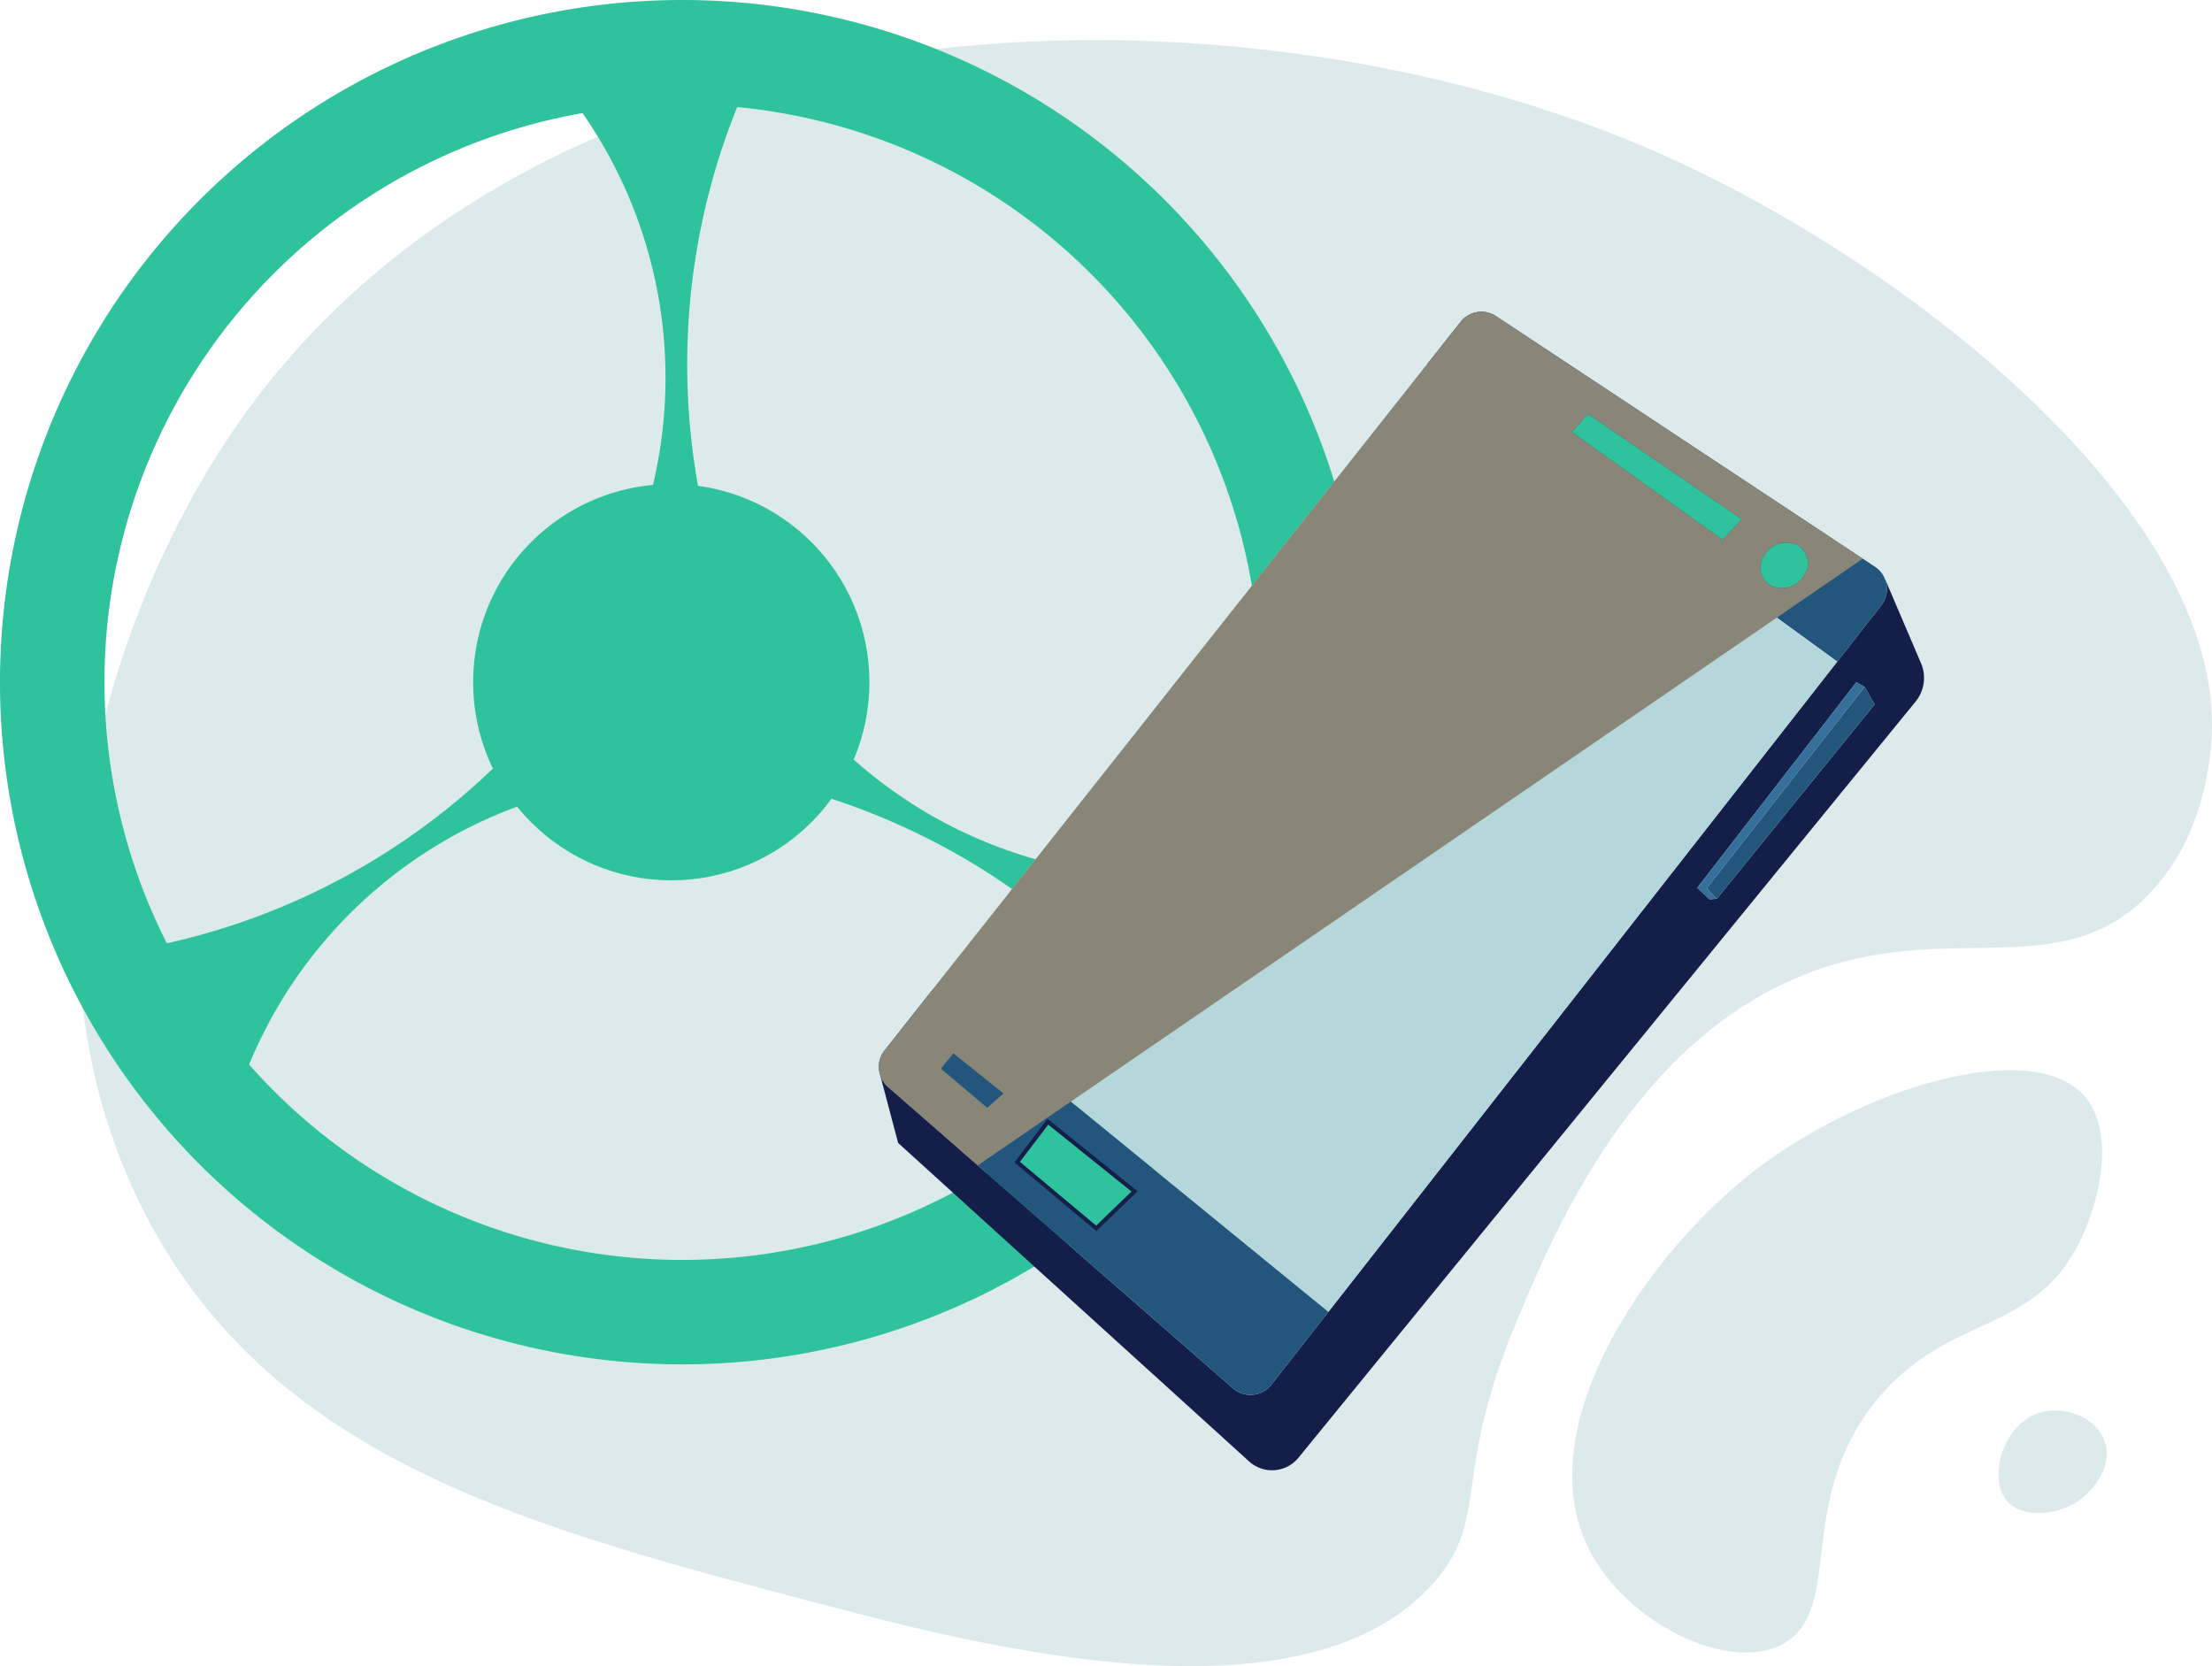 <svg xmlns="http://www.w3.org/2000/svg" xmlns:xlink="http://www.w3.org/1999/xlink" width="402" height="302.811" viewBox="0 0 402 302.811"><defs><style>.a{fill:#bad4d8;opacity:0.49;}.b{fill:#2fc39d;}.c{fill:#131f49;}.d{fill:#22567d;}.e{fill:#35709b;}.f{fill:#b5d6da;}.g{mix-blend-mode:screen;isolation:isolate;fill:url(#a);}</style><linearGradient id="a" x1="-9.632" y1="-8.873" x2="-10.648" y2="-8.493" gradientUnits="objectBoundingBox"><stop offset="0" stop-color="#898577"/><stop offset="0.166" stop-color="#706d61"/><stop offset="0.738" stop-color="#1f1e1b"/><stop offset="1"/></linearGradient></defs><g transform="translate(-551.705 -487.845)"><g transform="translate(565.839 495.137)"><path class="a" d="M950.007,622.017c4.27-41.161-54.314-88.373-102.265-108.994-77.656-33.393-202.4-29.279-257.281,51.491-24.438,35.963-40.968,95.866-14.86,144.037,23.439,43.247,69.47,55.306,122.509,69.2,27.78,7.279,87.406,22.9,110.876-4.281,9.929-11.5,3.129-18.779,14.531-46.419,6.449-15.632,20.034-48.568,48.967-62.275,27.953-13.241,49.318,1.375,66.3-16.235C948.277,638.7,949.613,625.819,950.007,622.017Z" transform="translate(-562.361 -493.343)"/><path class="a" d="M860.185,639.141c-9.5-10.738-40.463-1.558-60.223,13.838-19.814,15.439-41.042,47.012-29.625,68.9,6.734,12.9,24.571,21.964,34.634,17.114,11.992-5.779,2.207-26.133,17.663-44.763,12.823-15.456,27.951-11.566,36.457-28.011C863.139,658.39,865.882,645.583,860.185,639.141Z" transform="translate(-495.536 -447.282)"/><path class="a" d="M827.076,697.569c-3.519-4.063-.744-13.876,5.74-15.994,4.254-1.389,10.356.452,12,5.076,1.578,4.451-1.869,8.966-4.91,11C835.924,700.305,829.744,700.65,827.076,697.569Z" transform="translate(-476.474 -432.062)"/></g><g transform="translate(551.705 487.845)"><path class="b" d="M675.689,487.845A123.984,123.984,0,1,0,799.672,611.829,123.983,123.983,0,0,0,675.689,487.845Zm0,228.983a105,105,0,1,1,105-105A105,105,0,0,1,675.689,716.828Z" transform="translate(-551.705 -487.845)"/><circle class="b" cx="36.011" cy="36.011" r="36.011" transform="translate(85.981 87.973)"/><path class="b" d="M629.415,501.223a84.232,84.232,0,0,1,11.453,84.15l15.435.5a124.841,124.841,0,0,1,6.474-87.634Z" transform="translate(-526.345 -484.454)"/><path class="b" d="M743.1,614.4A84.234,84.234,0,0,1,663.57,584.6q-3.876,6.679-7.753,13.356a124.842,124.842,0,0,1,74.1,47.227Q736.511,629.791,743.1,614.4Z" transform="translate(-517.728 -456.268)"/><path class="b" d="M589.417,654.993a84.23,84.23,0,0,1,63.739-56.123l-8.13-13.13a124.849,124.849,0,0,1-76.565,43.125Q578.94,641.928,589.417,654.993Z" transform="translate(-546.237 -455.897)"/></g><g transform="translate(711.418 544.5)"><path class="b" d="M770.273,541.6l45.467,29.508-2.584,6.172L808.22,583.7l-11.208-7.077-34.09-27.17Z" transform="translate(-642.489 -526.956)"/><path class="c" d="M861.454,582.483a6.824,6.824,0,0,1-1,7.015L748.32,726.891a6.2,6.2,0,0,1-8.974.67l-63.781-57.878-3.243-12.261a4.857,4.857,0,0,0,1.385,2.069l62.716,54.79a4.827,4.827,0,0,0,6.973-.655l10.357-13.236L846.242,582.2l8.006-10.227a4.781,4.781,0,0,0,.65-4.8l.008-.013Zm-37.118,42.838,28.7-35.355L851.2,586.8l-1.483-.854-28.906,37.349L823,625.407Z" transform="translate(-672.055 -518.614)"/><path class="d" d="M816.083,585.136l-28.7,35.355-1.826-1.928,28.695-36.6Z" transform="translate(-635.102 -513.784)"/><path class="e" d="M814.667,582.177l-28.695,36.6L787.8,620.7l-1.339.088-2.182-2.116,28.906-37.349Z" transform="translate(-635.519 -513.994)"/><path class="d" d="M830.429,579.125a4.781,4.781,0,0,1-.65,4.8l-8.006,10.228L747.3,540l6.018-7.612a4.821,4.821,0,0,1,6.449-1.025l68.876,45.56A4.673,4.673,0,0,1,830.429,579.125Zm-14.822-.45a3.851,3.851,0,0,0-.985-5.653,4.659,4.659,0,0,0-5.991,1.633,3.844,3.844,0,0,0,.993,5.64A4.656,4.656,0,0,0,815.607,578.676Zm-11.763-9.784.583-.625-27.973-19.123-2.877,3.324.729.523,26.605,19.023Z" transform="translate(-647.587 -530.56)"/><path class="f" d="M843.883,591.826,751.395,710.013l-71.847-58.677,89.86-113.656Z" transform="translate(-669.697 -528.236)"/><path class="d" d="M681.972,623.371l-8.814,11.155a4.78,4.78,0,0,0-.781,4.514l.011.041a4.856,4.856,0,0,0,1.385,2.069l62.715,54.789a4.827,4.827,0,0,0,6.974-.654l10.357-13.236Z" transform="translate(-672.121 -500.272)"/><path class="c" d="M713.089,654.311l-7.5,7.238L690.7,649.086l6.03-7.931Zm-7.53,6.243,6.4-6.19-15.111-12.141-5.126,6.751Z" transform="translate(-666.059 -494.468)"/><path class="b" d="M711.706,654.1l-6.4,6.189-13.837-11.58,5.127-6.751Z" transform="translate(-665.807 -494.205)"/><path class="g" d="M784.3,531.366a4.819,4.819,0,0,0-6.447,1.025L771.832,540l-89.86,113.656-8.814,11.155a4.78,4.78,0,0,0-.781,4.514l.011.041a4.857,4.857,0,0,0,1.385,2.069l16.335,14.271,160.83-110.262ZM691.817,675.239l-8.408-7.112,2.259-2.787,9.109,7.292ZM828.378,568.891l-2.931,3.121L798.841,552.99l-.729-.523,2.877-3.325,27.973,19.125Zm5.78,11.4a3.844,3.844,0,0,1-.993-5.64,4.659,4.659,0,0,1,5.991-1.633,3.851,3.851,0,0,1,.986,5.653A4.657,4.657,0,0,1,834.158,580.3Z" transform="translate(-672.121 -530.56)"/></g></g></svg>